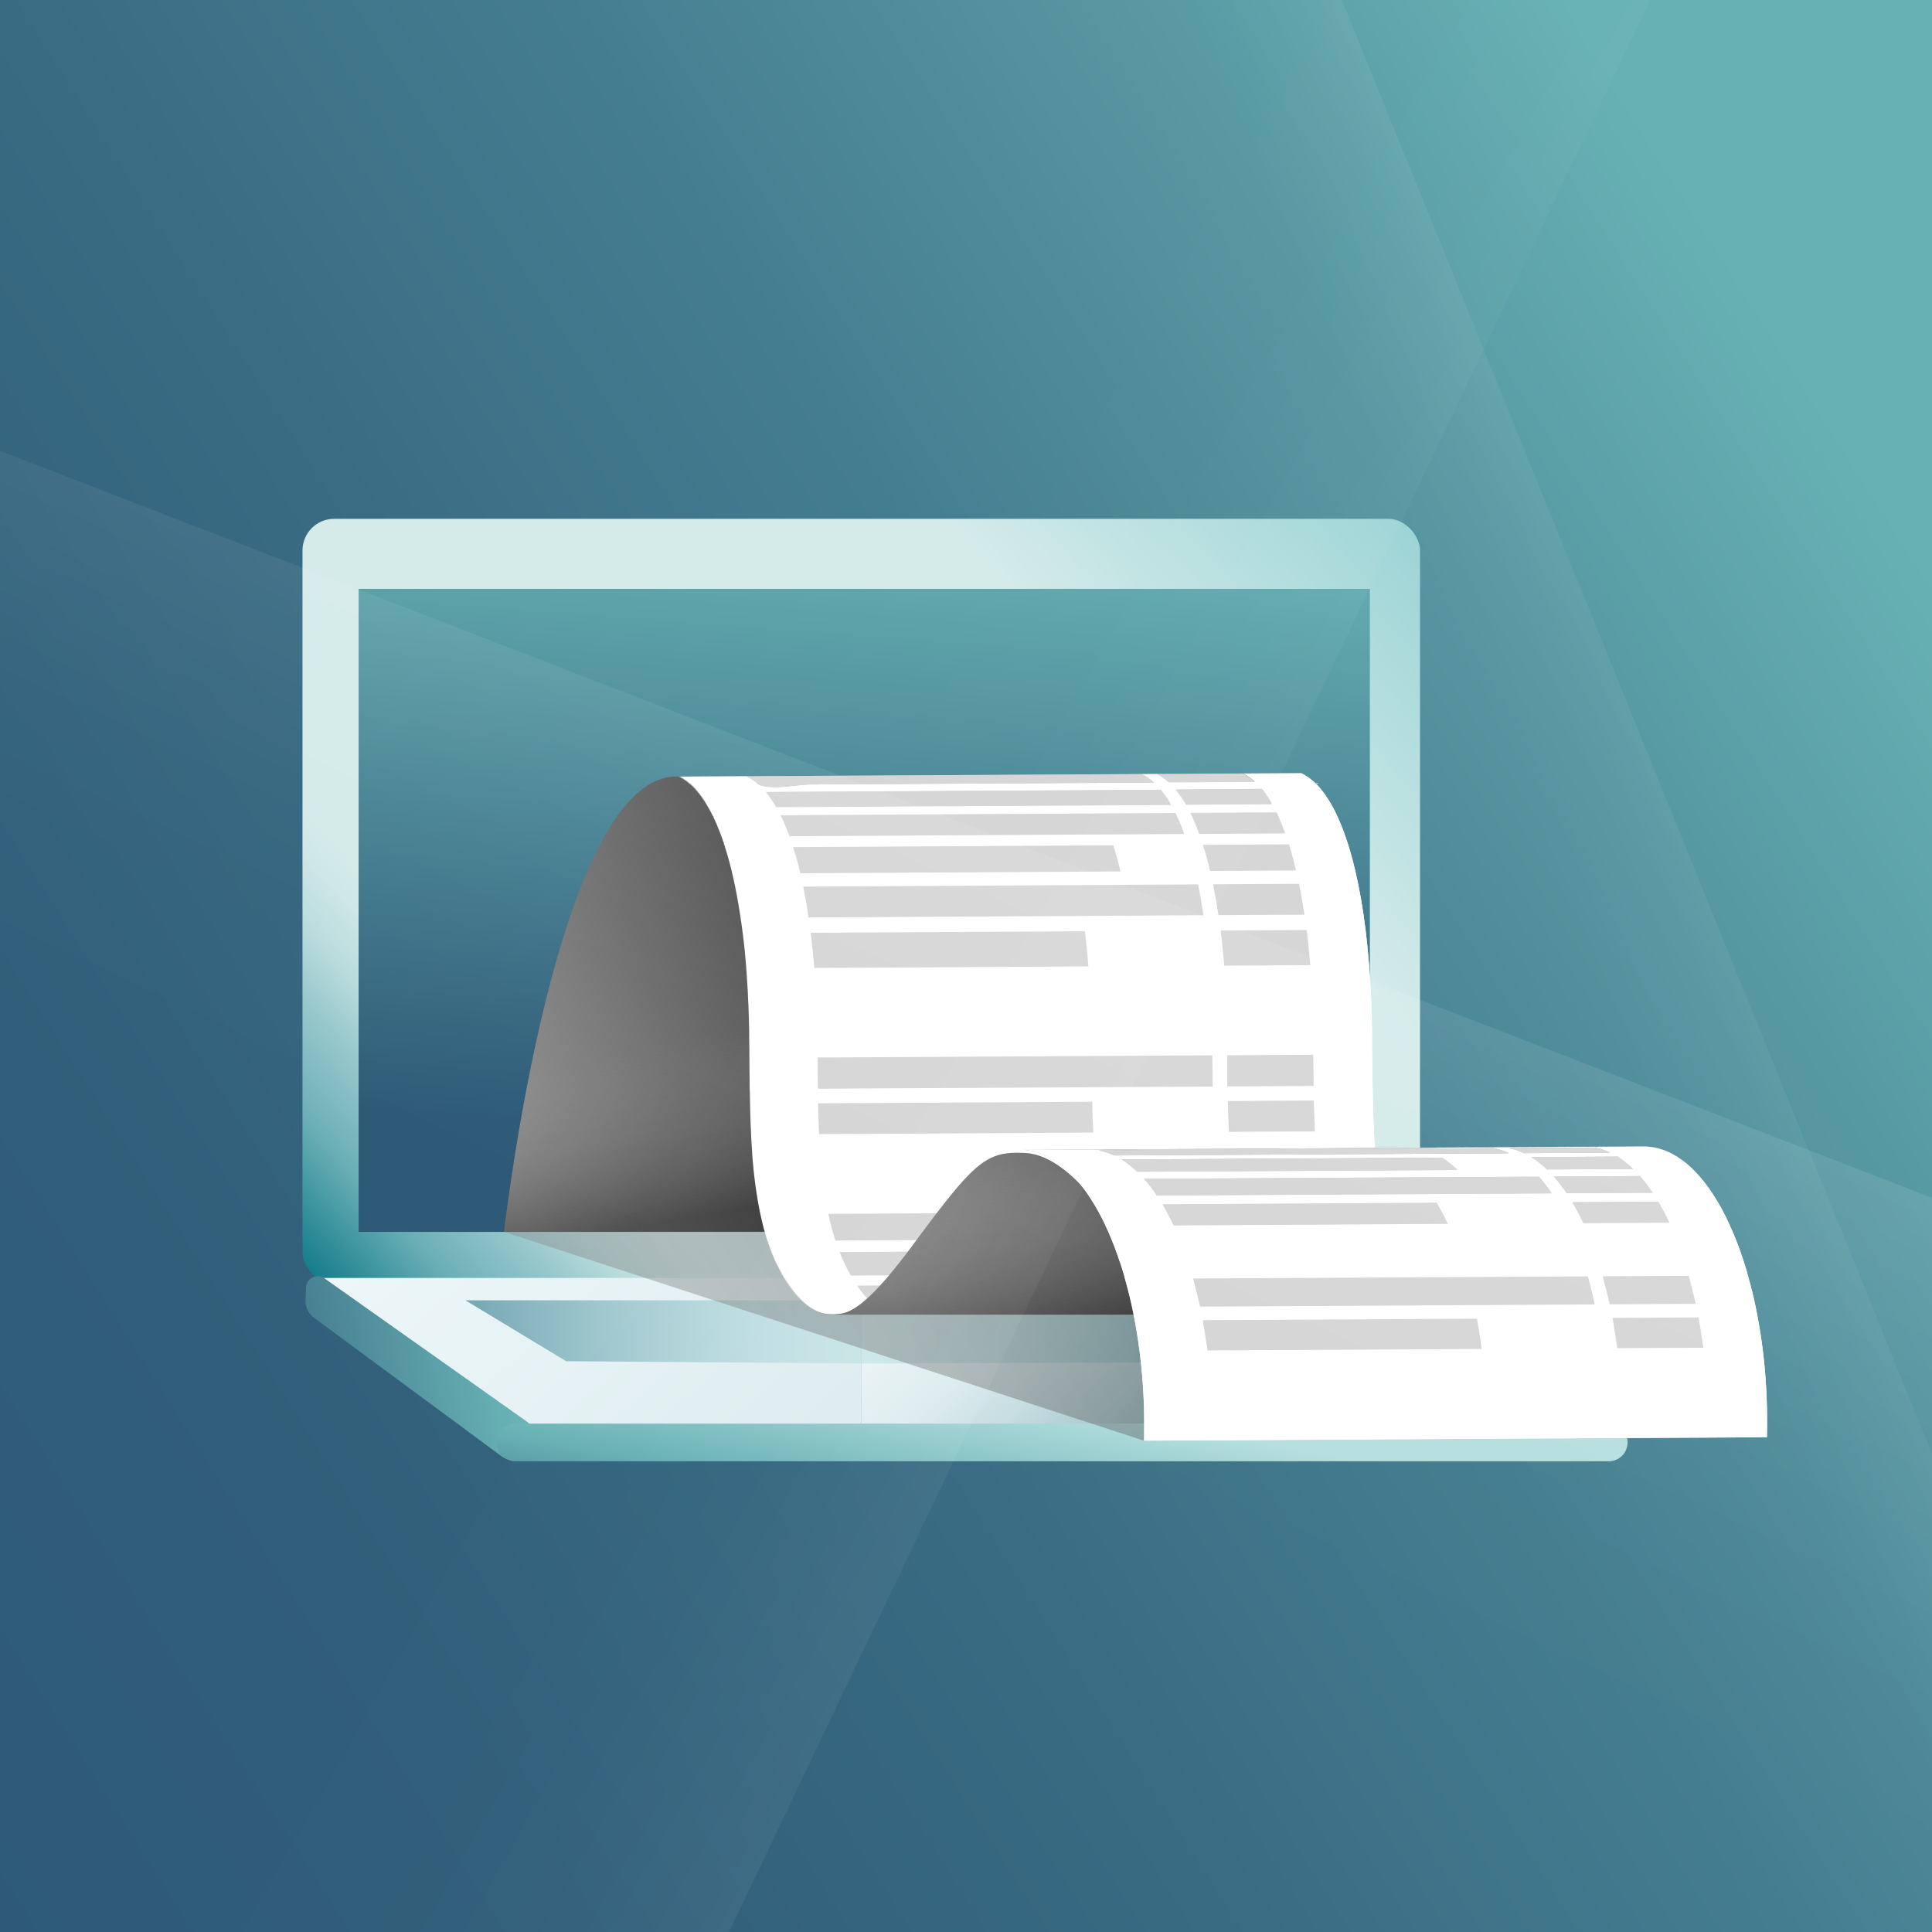 <svg xmlns="http://www.w3.org/2000/svg" xmlns:xlink="http://www.w3.org/1999/xlink" viewBox="0 0 376 376"><rect x="0" y="0" width="376" height="376" fill="#333333" stroke="none"/><defs><style>.cls-1{fill:none;}.cls-18,.cls-2,.cls-20,.cls-4{isolation:isolate;}.cls-3{clip-path:url(#clip-path);}.cls-4{fill-rule:evenodd;opacity:0.68;fill:url(#linear-gradient);}.cls-5{fill:url(#linear-gradient-2);}.cls-10,.cls-18,.cls-20,.cls-6{opacity:0.5;}.cls-6{fill:url(#linear-gradient-3);}.cls-23,.cls-54,.cls-55,.cls-7{opacity:0.4;}.cls-7{fill:url(#linear-gradient-4);}.cls-8{opacity:0.3;fill:url(#linear-gradient-5);}.cls-9{mix-blend-mode:darken;opacity:0.6;fill:url(#linear-gradient-6);}.cls-10{mix-blend-mode:multiply;fill:url(#linear-gradient-7);}.cls-11{clip-path:url(#clip-path-2);}.cls-12{fill:url(#linear-gradient-8);}.cls-13{clip-path:url(#clip-path-3);}.cls-14{fill:url(#linear-gradient-9);}.cls-15{fill:url(#linear-gradient-10);}.cls-16{fill:url(#linear-gradient-11);}.cls-17{fill:url(#linear-gradient-12);}.cls-18{fill:url(#linear-gradient-13);}.cls-19{fill:url(#linear-gradient-14);}.cls-20{fill:url(#linear-gradient-15);}.cls-21{fill:url(#linear-gradient-16);}.cls-22{fill:url(#linear-gradient-17);}.cls-23{fill:url(#linear-gradient-18);}.cls-24{fill:url(#linear-gradient-19);}.cls-25,.cls-51{opacity:0.39;}.cls-25{fill:url(#linear-gradient-20);}.cls-26{clip-path:url(#clip-path-4);}.cls-27{fill:#a8a8a8;}.cls-28{fill:#adadad;}.cls-29{fill:#b3b3b3;}.cls-30{fill:#b8b8b8;}.cls-31{fill:#bdbdbd;}.cls-32{fill:#c2c2c2;}.cls-33{fill:#c7c7c7;}.cls-34{fill:#ccc;}.cls-35{fill:#d1d1d1;}.cls-36{fill:#d6d6d6;}.cls-37{fill:#dbdbdb;}.cls-38{fill:#e0e0e0;}.cls-39{fill:#e6e6e6;}.cls-40{fill:#ebebeb;}.cls-41{fill:#f0f0f0;}.cls-42{fill:#f5f5f5;}.cls-43{fill:#fafafa;}.cls-44{fill:#fff;}.cls-45{fill:#a3a3a3;}.cls-46{fill:#9e9e9e;}.cls-47{fill:#999;}.cls-48{fill:#949494;}.cls-49{fill:#8f8f8f;}.cls-50{fill:url(#linear-gradient-21);}.cls-51{fill:url(#linear-gradient-22);}.cls-52{clip-path:url(#clip-path-5);}.cls-53{opacity:0.64;fill:url(#linear-gradient-23);}.cls-54{fill:url(#linear-gradient-24);}.cls-55{fill:url(#linear-gradient-25);}</style><clipPath id="clip-path"><rect class="cls-1" y="-500" width="376" height="376"/></clipPath><linearGradient id="linear-gradient" x1="-410.63" y1="4.13" x2="-410.47" y2="3.56" gradientTransform="matrix(1384.59, -422.11, -166.13, -544.94, 569238.45, -171308.73)" gradientUnits="userSpaceOnUse"><stop offset="0" stop-color="#4489b6"/><stop offset="0.42" stop-color="#959ba5"/><stop offset="0.82" stop-color="#dcab96"/><stop offset="1" stop-color="#f7b190"/></linearGradient><linearGradient id="linear-gradient-2" x1="143.13" y1="89.41" x2="492.72" y2="-167.87" gradientTransform="matrix(0.88, 0.47, -0.93, 0.64, 255.43, -399.19)" gradientUnits="userSpaceOnUse"><stop offset="0" stop-color="#8aabd7" stop-opacity="0"/><stop offset="0.15" stop-color="#adabbd" stop-opacity="0.12"/><stop offset="0.34" stop-color="#d1aca4" stop-opacity="0.24"/><stop offset="0.52" stop-color="#eaac91" stop-opacity="0.33"/><stop offset="0.7" stop-color="#faac86" stop-opacity="0.38"/><stop offset="0.85" stop-color="#ffac82" stop-opacity="0.4"/></linearGradient><linearGradient id="linear-gradient-3" x1="427.87" y1="-309.47" x2="293.82" y2="-265.28" gradientTransform="translate(104.6 19.7) rotate(-9.07)" gradientUnits="userSpaceOnUse"><stop offset="0" stop-color="#ff5146" stop-opacity="0.9"/><stop offset="1" stop-color="#ffecd2" stop-opacity="0"/></linearGradient><linearGradient id="linear-gradient-4" x1="-2158.93" y1="-240.37" x2="-2004.59" y2="-406.09" gradientTransform="matrix(0.98, -0.2, -0.72, -0.87, 1633.41, -883.73)" gradientUnits="userSpaceOnUse"><stop offset="0" stop-color="#ff5146" stop-opacity="0"/><stop offset="0.21" stop-color="#ff5348" stop-opacity="0.01"/><stop offset="0.33" stop-color="#ff594d" stop-opacity="0.04"/><stop offset="0.43" stop-color="#ff6457" stop-opacity="0.1"/><stop offset="0.52" stop-color="#ff7365" stop-opacity="0.17"/><stop offset="0.6" stop-color="#ff8676" stop-opacity="0.28"/><stop offset="0.67" stop-color="#ff9e8c" stop-opacity="0.4"/><stop offset="0.74" stop-color="#ffbba6" stop-opacity="0.55"/><stop offset="0.8" stop-color="#ffdbc3" stop-opacity="0.71"/><stop offset="0.83" stop-color="#ffecd2" stop-opacity="0.8"/></linearGradient><linearGradient id="linear-gradient-5" x1="-1440.84" y1="-292.16" x2="-1179.37" y2="-564.66" gradientTransform="matrix(0.71, -0.71, -1.08, -0.34, 998.53, -1322.09)" gradientUnits="userSpaceOnUse"><stop offset="0" stop-color="#ff5146" stop-opacity="0"/><stop offset="0.21" stop-color="#ff5348" stop-opacity="0.01"/><stop offset="0.33" stop-color="#ff594d" stop-opacity="0.04"/><stop offset="0.42" stop-color="#ff6457" stop-opacity="0.1"/><stop offset="0.51" stop-color="#ff7365" stop-opacity="0.17"/><stop offset="0.58" stop-color="#ff8676" stop-opacity="0.28"/><stop offset="0.66" stop-color="#ff9e8c" stop-opacity="0.4"/><stop offset="0.72" stop-color="#ffbba6" stop-opacity="0.55"/><stop offset="0.78" stop-color="#ffdbc3" stop-opacity="0.71"/><stop offset="0.81" stop-color="#ffecd2" stop-opacity="0.8"/></linearGradient><linearGradient id="linear-gradient-6" x1="992.49" y1="-622.14" x2="852.6" y2="-603.46" gradientTransform="matrix(-0.97, -0.23, -0.23, 0.97, 1040.1, 502.65)" gradientUnits="userSpaceOnUse"><stop offset="0" stop-color="#8aabd7"/><stop offset="0.1" stop-color="#8aabd7" stop-opacity="0.84"/><stop offset="0.27" stop-color="#8aabd7" stop-opacity="0.59"/><stop offset="0.44" stop-color="#8aabd7" stop-opacity="0.38"/><stop offset="0.6" stop-color="#8aabd7" stop-opacity="0.21"/><stop offset="0.75" stop-color="#8aabd7" stop-opacity="0.1"/><stop offset="0.89" stop-color="#8aabd7" stop-opacity="0.02"/><stop offset="1" stop-color="#8aabd7" stop-opacity="0"/></linearGradient><linearGradient id="linear-gradient-7" x1="-115.38" y1="-161.54" x2="121.59" y2="-127.86" gradientTransform="translate(65.13 -148.34) rotate(-23.68)" gradientUnits="userSpaceOnUse"><stop offset="0" stop-color="#ff5146" stop-opacity="0"/><stop offset="0.25" stop-color="#ff5347" stop-opacity="0.01"/><stop offset="0.39" stop-color="#ff584c" stop-opacity="0.04"/><stop offset="0.51" stop-color="#ff6255" stop-opacity="0.1"/><stop offset="0.6" stop-color="#ff6f61" stop-opacity="0.17"/><stop offset="0.7" stop-color="#ff8071" stop-opacity="0.27"/><stop offset="0.78" stop-color="#ff9584" stop-opacity="0.4"/><stop offset="0.86" stop-color="#ffaf9b" stop-opacity="0.54"/><stop offset="0.93" stop-color="#ffcbb4" stop-opacity="0.71"/><stop offset="1" stop-color="#ffebd1" stop-opacity="0.9"/><stop offset="1" stop-color="#ffecd2" stop-opacity="0.9"/></linearGradient><clipPath id="clip-path-2"><rect class="cls-1" x="556.33" y="-499.52" width="376" height="376"/></clipPath><linearGradient id="linear-gradient-8" x1="735.03" y1="-161.73" x2="393.09" y2="467.79" gradientTransform="matrix(0.94, -0.34, 0.34, 0.94, 64.38, 24.76)" gradientUnits="userSpaceOnUse"><stop offset="0.04" stop-color="#e3fff0" stop-opacity="0"/><stop offset="0.14" stop-color="#8dabac" stop-opacity="0.5"/><stop offset="0.25" stop-color="#5d7c85" stop-opacity="0.92"/><stop offset="0.34" stop-color="#375767" stop-opacity="0.96"/><stop offset="0.42" stop-color="#1c3c51" stop-opacity="0.98"/><stop offset="0.5" stop-color="#0b2c44"/><stop offset="0.58" stop-color="#062740"/></linearGradient><clipPath id="clip-path-3"><rect class="cls-1" width="376" height="376"/></clipPath><linearGradient id="linear-gradient-9" x1="356.72" y1="80.81" x2="-122.78" y2="385.44" gradientUnits="userSpaceOnUse"><stop offset="0" stop-color="#67b1b4"/><stop offset="0.12" stop-color="#5799a3"/><stop offset="0.29" stop-color="#457d90"/><stop offset="0.47" stop-color="#386a82"/><stop offset="0.64" stop-color="#315e7a"/><stop offset="0.82" stop-color="#2e5a77"/></linearGradient><linearGradient id="linear-gradient-10" x1="69.14" y1="-886.64" x2="298.69" y2="-678.63" gradientTransform="matrix(1, 0, 0, -1, 0, -622)" gradientUnits="userSpaceOnUse"><stop offset="0" stop-color="#007180"/><stop offset="0.04" stop-color="#35909b"/><stop offset="0.08" stop-color="#6db0b7"/><stop offset="0.13" stop-color="#9ac9cd"/><stop offset="0.16" stop-color="#badcdd"/><stop offset="0.19" stop-color="#cde7e7"/><stop offset="0.21" stop-color="#d4ebea"/><stop offset="0.57" stop-color="#d4ebea"/><stop offset="0.63" stop-color="#d4ebea"/><stop offset="0.87" stop-color="#96d1d3"/></linearGradient><linearGradient id="linear-gradient-11" x1="174.07" y1="99.18" x2="163.13" y2="244.58" gradientUnits="userSpaceOnUse"><stop offset="0" stop-color="#67b1b4"/><stop offset="0.85" stop-color="#2e5a77"/></linearGradient><linearGradient id="linear-gradient-12" x1="89.16" y1="220.01" x2="204.74" y2="351.47" gradientUnits="userSpaceOnUse"><stop offset="0" stop-color="#eef7f9"/><stop offset="0.57" stop-color="#ddecef"/><stop offset="0.64" stop-color="#c8dee2"/><stop offset="0.72" stop-color="#aacad0"/><stop offset="0.8" stop-color="#84b1b8"/><stop offset="0.88" stop-color="#55939c"/><stop offset="0.96" stop-color="#1f6f7b"/><stop offset="1" stop-color="#005b68"/></linearGradient><linearGradient id="linear-gradient-13" x1="90.57" y1="259.21" x2="167.57" y2="259.21" gradientUnits="userSpaceOnUse"><stop offset="0" stop-color="#005b71"/><stop offset="0.18" stop-color="#317f8f"/><stop offset="0.37" stop-color="#5fa0ab"/><stop offset="0.55" stop-color="#82bac1"/><stop offset="0.72" stop-color="#9ccdd1"/><stop offset="0.88" stop-color="#acd8db"/><stop offset="1" stop-color="#b1dcde"/></linearGradient><linearGradient id="linear-gradient-14" x1="146.34" y1="169.72" x2="261.93" y2="301.18" gradientUnits="userSpaceOnUse"><stop offset="0.49" stop-color="#eaf4f6"/><stop offset="0.57" stop-color="#ddecef"/><stop offset="0.64" stop-color="#c8dee2"/><stop offset="0.72" stop-color="#aacad0"/><stop offset="0.8" stop-color="#84b1b8"/><stop offset="0.88" stop-color="#55939c"/><stop offset="0.96" stop-color="#1f6f7b"/><stop offset="1" stop-color="#005b68"/></linearGradient><linearGradient id="linear-gradient-15" x1="-842.93" y1="259.21" x2="-735.42" y2="259.21" gradientTransform="matrix(-1, 0, 0, 1, -567.85, 0)" xlink:href="#linear-gradient-13"/><linearGradient id="linear-gradient-16" x1="155.99" y1="250.38" x2="36.77" y2="275.69" gradientUnits="userSpaceOnUse"><stop offset="0" stop-color="#b7dfdf"/><stop offset="0.5" stop-color="#67b1b4"/><stop offset="1" stop-color="#2e5a77"/></linearGradient><linearGradient id="linear-gradient-17" x1="208.08" y1="273.5" x2="198.35" y2="324.35" xlink:href="#linear-gradient-16"/><linearGradient id="linear-gradient-18" x1="117.25" y1="312.6" x2="332.57" y2="173.46" gradientUnits="userSpaceOnUse"><stop offset="0" stop-color="#969696"/><stop offset="1"/></linearGradient><linearGradient id="linear-gradient-19" x1="92.9" y1="213.77" x2="230.3" y2="160.45" xlink:href="#linear-gradient-18"/><linearGradient id="linear-gradient-20" x1="122.89" y1="204.13" x2="128.54" y2="238.01" gradientUnits="userSpaceOnUse"><stop offset="0" stop-color="#969696" stop-opacity="0"/><stop offset="1"/></linearGradient><clipPath id="clip-path-4"><path class="cls-1" d="M282.87,255.18l-121.23.67a6.53,6.53,0,0,1-3-.7c-1.87-.91-3.78-2.77-5.71-5.82-6.78-10.76-6.94-26.78-7.08-42.28,0-3.91-.08-7.62-.21-11.26-.76-19.83-4.33-35-9.81-41.55a11.68,11.68,0,0,0-3.79-3.1l121.24-.67a11.53,11.53,0,0,1,3.78,3.1c5.48,6.58,9.06,21.72,9.81,41.54.14,3.65.18,7.35.21,11.27.15,15.5.31,31.52,7.09,42.27,1.93,3.06,3.83,4.92,5.71,5.83A6.52,6.52,0,0,0,282.87,255.18Z"/></clipPath><linearGradient id="linear-gradient-21" x1="177.65" y1="258.68" x2="299.16" y2="187" xlink:href="#linear-gradient-18"/><linearGradient id="linear-gradient-22" x1="188.89" y1="227.64" x2="192.69" y2="258.86" xlink:href="#linear-gradient-20"/><clipPath id="clip-path-5"><path class="cls-1" d="M198.51,223.77l121.24-.68a11.87,11.87,0,0,1,5.27,1.24,18,18,0,0,1,5.29,4.1c8.71,9.46,14.15,30.06,13.56,51.28l-121.24.67c.59-21.22-4.85-41.82-13.56-51.28a18,18,0,0,0-5.29-4.1A11.86,11.86,0,0,0,198.51,223.77Z"/></clipPath><linearGradient id="linear-gradient-23" x1="2375.57" y1="-2996.38" x2="2283.1" y2="-2998.19" gradientTransform="matrix(0.93, -0.37, -0.37, -0.93, -3005.29, -1907.37)" gradientUnits="userSpaceOnUse"><stop offset="0" stop-color="#fff" stop-opacity="0.5"/><stop offset="0.02" stop-color="#fff" stop-opacity="0.47"/><stop offset="0.16" stop-color="#fff" stop-opacity="0.33"/><stop offset="0.3" stop-color="#fff" stop-opacity="0.21"/><stop offset="0.45" stop-color="#fff" stop-opacity="0.12"/><stop offset="0.61" stop-color="#fff" stop-opacity="0.05"/><stop offset="0.78" stop-color="#fff" stop-opacity="0.01"/><stop offset="1" stop-color="#fff" stop-opacity="0"/></linearGradient><linearGradient id="linear-gradient-24" x1="-3240.17" y1="5918.33" x2="-3411.86" y2="5950.04" gradientTransform="matrix(0.9, 0.39, 0.68, -1.57, -881.78, 10928.34)" xlink:href="#linear-gradient-23"/><linearGradient id="linear-gradient-25" x1="-4336.96" y1="6054.71" x2="-4508.65" y2="6086.41" gradientTransform="matrix(0.32, -0.93, -1.62, -0.56, 11260.92, -604.47)" xlink:href="#linear-gradient-23"/></defs><g class="cls-2"><g id="Layer_1" data-name="Layer 1"><g class="cls-3"><path class="cls-4" d="M-75.95,4l-46.46-152.38q22.17,17,47.4-.07c25.23-17.11.54-44.79,28.78-51.57S-95.79-55.71-59-65.49-2-79.94,33.48-91.07c29.54-9.26,23.44-40.6,86.37-44.35,38.43-2.28,72.38-50.65,100.14-50.46,18.38.13,32.85,24,55.3,17.21,25.3-7.71,31.85-53.3,58.41-61.91,24.87-8.06,49.59,25.64,68.86,32.69l9.88,156.47Z"/><polygon class="cls-5" points="618.69 113.3 255.24 35.73 267.74 -664.27 619.07 -604.8 618.69 113.3"/><polygon class="cls-6" points="514.23 -8.48 400 34.29 149.29 -546.79 319.29 -556.64 514.23 -8.48"/><polygon class="cls-7" points="41.54 -544.84 -181.42 -571.36 -523.66 121.16 -294.73 74.27 41.54 -544.84"/><polygon class="cls-8" points="585.23 -694.8 309.23 -570.46 242.92 233.79 408.49 68.88 585.23 -694.8"/><polygon class="cls-9" points="150.76 -27.73 261.58 23.24 553.89 -538.06 385.06 -560.25 150.76 -27.73"/><polygon class="cls-10" points="82.65 49.54 -131.35 143.4 -277.95 -587.87 -37.34 -611.54 82.65 49.54"/></g><g class="cls-11"><polygon class="cls-12" points="133.83 -402.01 1385.46 -36.73 458.47 296.9 195.65 393.48 -53.04 -283.27 133.83 -402.01"/></g><g class="cls-13"><rect class="cls-14" x="-4.59" y="-4.59" width="385.18" height="385.18"/><rect class="cls-15" x="58.87" y="100.97" width="217.49" height="148.87" rx="6.17"/><rect class="cls-16" x="69.79" y="114.6" width="196.81" height="125.15"/><polygon class="cls-17" points="167.57 248.71 167.57 278.16 102.14 278 102.25 278 61.22 248.71 167.57 248.71"/><polygon class="cls-18" points="167.57 253.06 167.57 265.36 110.17 264.91 90.57 253.06 167.57 253.06"/><polygon class="cls-19" points="167.57 248.71 167.57 278.16 315.53 278 315.65 278 274.62 248.71 167.57 248.71"/><polygon class="cls-20" points="167.57 253.06 167.57 265.36 275.08 264.91 262.92 253.06 167.57 253.06"/><path class="cls-21" d="M103.6,282.09a4.18,4.18,0,0,1-6,1.31L61,256.38a4.12,4.12,0,0,1-1.54-3l.1-2.95A2.3,2.3,0,0,1,63,248.68l39.29,27.81A4.3,4.3,0,0,1,103.6,282.09Z"/><path class="cls-22" d="M316.75,280.69v.07a3.66,3.66,0,0,1-3.69,3.63H100.34a3.66,3.66,0,0,1-3.69-3.63v-.07A3.57,3.57,0,0,1,97.87,278a3.66,3.66,0,0,1,2.47-.94H313.06a3.64,3.64,0,0,1,2.47.94A3.57,3.57,0,0,1,316.75,280.69Z"/><polygon class="cls-23" points="98.11 239.75 222.63 280.38 306.27 275.67 198.51 237.75 158.23 241.61 148.8 239.65 98.11 239.75"/><path class="cls-24" d="M98.11,239.75s10.12-89.88,34-88.61,16.47,52.79,18.54,88.53Z"/><path class="cls-25" d="M98.11,239.75s10.12-89.88,34-88.61,16.47,52.79,18.54,88.53Z"/><g class="cls-2"><g class="cls-26"><g class="cls-2"><path class="cls-27" d="M132.06,151.14l121.24-.67.24.11-121.24.68-.24-.12"/><path class="cls-28" d="M132.3,151.26l121.24-.68.51.3-121.24.67-.51-.29"/><path class="cls-29" d="M132.81,151.55l121.24-.67c.17.1.33.2.5.32l-121.24.67-.5-.32"/><path class="cls-30" d="M133.31,151.87l121.24-.67.48.35-121.24.67-.48-.35"/><path class="cls-31" d="M133.79,152.22,255,151.55l.47.39-121.24.67-.47-.39"/><path class="cls-32" d="M134.26,152.61l121.24-.67c.15.13.31.27.46.42L134.72,153c-.15-.15-.31-.29-.46-.42"/><path class="cls-33" d="M134.72,153,256,152.36c.16.15.31.3.46.46l-121.23.68-.47-.47"/><path class="cls-34" d="M135.19,153.5l121.23-.68.47.52L135.65,154c-.15-.18-.31-.35-.46-.51"/><path class="cls-35" d="M135.65,154l121.24-.67.19.23c.09.1.18.22.27.33l-121.23.67-.27-.33-.2-.23"/><path class="cls-36" d="M136.12,154.57l121.23-.67.47.61-121.24.68c-.15-.22-.31-.42-.46-.62"/><path class="cls-37" d="M136.58,155.19l121.24-.68c.16.24.33.48.49.73l-121.23.67c-.17-.25-.33-.49-.5-.72"/><path class="cls-38" d="M137.08,155.91l121.23-.67c.18.26.35.54.52.82l-121.24.67c-.17-.28-.34-.56-.51-.82"/><path class="cls-39" d="M137.59,156.73l121.24-.67c.19.31.37.63.55,1l-121.24.68c-.18-.34-.36-.66-.55-1"/><path class="cls-40" d="M138.14,157.7,259.38,157c.21.38.41.78.61,1.19l-121.24.67c-.2-.41-.4-.8-.61-1.18"/><path class="cls-41" d="M138.75,158.88,260,158.21c.22.46.44.93.65,1.42l-121.23.68c-.22-.5-.43-1-.66-1.43"/><path class="cls-42" d="M139.41,160.31l121.23-.68c.24.55.48,1.13.7,1.72L140.11,162c-.23-.59-.46-1.16-.7-1.71"/><path class="cls-43" d="M140.11,162l121.23-.67c.25.65.5,1.33.73,2l-121.24.67c-.23-.7-.47-1.38-.72-2"/><path class="cls-44" d="M140.83,164.05l121.24-.67c.26.76.5,1.55.74,2.37l-121.24.67c-.23-.81-.48-1.61-.74-2.37"/><path class="cls-44" d="M141.57,166.42l121.24-.67c.26.9.51,1.84.75,2.81l-121.23.67c-.24-1-.49-1.9-.76-2.81"/><path class="cls-44" d="M142.33,169.23l121.23-.67c.3,1.19.57,2.42.83,3.7l-121.24.68c-.26-1.29-.53-2.52-.82-3.71"/><path class="cls-44" d="M143.15,172.94l121.24-.68a134.54,134.54,0,0,1,2.2,17.15l-121.24.67a132.6,132.6,0,0,0-2.2-17.14"/><path class="cls-44" d="M145.35,190.08l121.24-.67c.12,1.8.22,3.64.3,5.53l-121.24.68c-.07-1.89-.17-3.74-.3-5.54"/><path class="cls-44" d="M145.65,195.62l121.24-.68v.17c.08,2,.12,3.93.15,5.94l-121.23.67c0-2-.08-4-.15-5.93v-.17"/><path class="cls-44" d="M145.81,201.72,267,201.05c0,1.74,0,3.51.06,5.33s0,3.57.07,5.36l-121.24.67c0-1.78-.05-3.58-.06-5.36s0-3.59-.06-5.33"/><path class="cls-44" d="M145.93,212.41l121.24-.67c0,2.26.08,4.51.17,6.74l-121.24.67c-.09-2.23-.14-4.48-.17-6.74"/><path class="cls-44" d="M146.1,219.15l121.24-.67c.06,1.64.15,3.27.26,4.88L146.36,224c-.11-1.62-.2-3.25-.26-4.89"/><path class="cls-44" d="M146.36,224l121.24-.68a87.77,87.77,0,0,0,1.45,11.48l-121.24.68A90,90,0,0,1,146.36,224"/><path class="cls-44" d="M147.81,235.52l121.24-.68c.17.85.35,1.69.56,2.52L148.37,238c-.2-.83-.39-1.66-.56-2.51"/><path class="cls-44" d="M148.37,238l121.24-.67c.16.67.34,1.33.53,2L148.9,240c-.19-.65-.36-1.31-.53-2"/><path class="cls-44" d="M148.9,240l121.24-.67c.17.61.36,1.2.56,1.79l-121.24.68c-.2-.59-.38-1.19-.56-1.8"/><path class="cls-43" d="M149.46,241.81l121.24-.68c.19.57.39,1.12.6,1.67l-121.24.67c-.21-.54-.41-1.1-.6-1.66"/><path class="cls-42" d="M150.06,243.47l121.24-.67c.19.52.4,1,.62,1.52L150.68,245c-.22-.5-.42-1-.62-1.53"/><path class="cls-41" d="M150.68,245l121.24-.68c.2.47.41.94.64,1.39l-121.24.67c-.22-.45-.44-.91-.64-1.38"/><path class="cls-40" d="M151.32,246.38l121.24-.67c.2.43.42.85.64,1.26L152,247.64c-.23-.41-.44-.83-.65-1.26"/><path class="cls-39" d="M152,247.64,273.2,247c.21.38.42.75.64,1.11l-121.24.67q-.33-.54-.63-1.11"/><path class="cls-38" d="M152.6,248.75l121.24-.67c.11.19.23.38.35.57l.33.51-121.24.67-.33-.5-.35-.58"/><path class="cls-37" d="M153.28,249.83l121.24-.67c.21.33.43.64.65.94l-121.24.68c-.22-.3-.43-.62-.65-.95"/><path class="cls-36" d="M153.93,250.78l121.24-.68c.19.28.39.54.59.79l-121.24.67-.59-.78"/><path class="cls-35" d="M154.52,251.56l121.24-.67.55.67-121.23.67c-.19-.21-.37-.43-.56-.67"/><path class="cls-34" d="M155.08,252.23l121.23-.67.53.58-121.24.67c-.17-.18-.35-.38-.52-.58"/><path class="cls-33" d="M155.6,252.81l121.24-.67.5.5-121.24.67-.5-.5"/><path class="cls-32" d="M156.1,253.31l121.24-.67.48.44-121.24.67-.48-.44"/><path class="cls-31" d="M156.58,253.75l121.24-.67.47.39-121.24.67-.47-.39"/><path class="cls-30" d="M157.05,254.14l121.24-.67.47.34-121.24.67-.47-.34"/><path class="cls-29" d="M157.52,254.48l121.24-.67c.15.11.31.21.46.3L158,254.78c-.15-.09-.31-.19-.46-.3"/><path class="cls-28" d="M158,254.78l121.24-.67.47.27-121.23.67-.48-.27"/><path class="cls-27" d="M158.46,255.05l121.23-.67.21.1.28.13L159,255.29l-.29-.14-.2-.1"/><path class="cls-45" d="M159,255.29l121.23-.68a5.38,5.38,0,0,0,.51.2l-121.24.67-.5-.19"/><path class="cls-46" d="M159.45,255.48l121.24-.67.54.17L160,255.65a5.6,5.6,0,0,1-.54-.17"/><path class="cls-47" d="M160,255.65,281.23,255a5.78,5.78,0,0,0,.57.12l-121.24.67-.57-.12"/><path class="cls-48" d="M160.56,255.77l121.24-.67c.23,0,.45.06.67.07l-121.23.67a5.23,5.23,0,0,1-.68-.07"/><path class="cls-49" d="M161.24,255.84l121.23-.67h.4l-121.23.67a2.64,2.64,0,0,1-.4,0"/></g><path class="cls-44" d="M157.78,181.53l53.36-.29c.37,3.19.43,3.77.69,6.84l-53.36.3q-.27-3.56-.69-6.85m1.43,33.17,53.36-.3c0,2,.1,4,.2,6l-53.36.3c-.12-2.92-.13-3.22-.2-6m-4.85-49.84,62.31-.35c.5,1.59,1,3.28,1.39,5.09l-62.3.35c-.64-2.53-.75-3-1.4-5.09M171,254.59l62.3-.34a9.54,9.54,0,0,0,.87.49,6.81,6.81,0,0,0,2.11.64l-62.31.35a8.3,8.3,0,0,1-3-1.14M147.72,152.73a10.51,10.51,0,0,0-2.41-1.66l76.83-.43a10.36,10.36,0,0,1,2.41,1.66l-36.38.2-18.18.1-12.12.07c-3.05,0-7.31,1.13-10.15.06m1.34,1.4,76.83-.43,0,0a20.25,20.25,0,0,1,2,2.89l-76.83.43a21.14,21.14,0,0,0-2-2.93m2.87,4.55,76.83-.43a38.76,38.76,0,0,1,1.71,4.06l-76.83.43a43,43,0,0,0-1.71-4.06m4.4,13.85,76.83-.43c.53,2.79.63,3.29,1.05,6l-76.83.43c-.48-3-.55-3.49-1-6m2.77,33.28,76.83-.43c0,.39,0,.78,0,1.17,0,1.63,0,3.27.05,4.91l-76.83.42-.06-6.07m2.11,30.4,76.83-.42a51,51,0,0,0,1.38,5.18l-76.83.43a51.15,51.15,0,0,1-1.38-5.19m2.2,7.47,76.83-.43a32,32,0,0,0,2.18,4.57l-76.83.42a35.05,35.05,0,0,1-2.18-4.56m3.44,6.57,76.83-.43a19.13,19.13,0,0,0,2.87,3.34l-76.83.43a17.91,17.91,0,0,1-2.87-3.34m60.61-98a10.29,10.29,0,0,0-2.41-1.66l16.74-.09a10.23,10.23,0,0,1,2.41,1.66l-16.74.09m1.34,1.41,16.74-.1,0,0a20.83,20.83,0,0,1,2,2.89l-16.74.09a20,20,0,0,0-2-2.89l0,0m2.88,4.55,16.74-.1c.84,1.83,1,2.16,1.71,4.06l-16.74.1a41.39,41.39,0,0,0-1.71-4.06m2.43,6.18,16.74-.1c.5,1.59,1,3.28,1.39,5.09l-16.74.09c-.42-1.8-.89-3.5-1.39-5.08m2,7.67,16.74-.1q.58,2.87,1.06,6l-16.74.09c-.48-3-.55-3.49-1.06-6m1.46,9,16.74-.09q.4,3.28.69,6.84l-16.74.09c-.19-2.36-.42-4.65-.69-6.84m1.31,24.28,16.74-.1c0,.39,0,.78,0,1.17,0,1.63,0,3.27.06,4.91l-16.74.09c0-1.64,0-3.27,0-4.91,0-.39,0-.78,0-1.16m.12,8.89,16.74-.1c0,2,.1,4,.2,6l-12.13.07-4.61,0c-.12-2.92-.13-3.23-.2-6m2,21.51,16.74-.09a49.3,49.3,0,0,0,1.38,5.19l-12.13.06-4.61,0a51.86,51.86,0,0,1-1.38-5.19m2.19,7.46,16.74-.09a34.31,34.31,0,0,0,2.18,4.57l-16.74.09a34.31,34.31,0,0,1-2.18-4.57m3.45,6.58,12.12-.07,4.62,0a18.06,18.06,0,0,0,2.87,3.34l-16.74.1a18.22,18.22,0,0,1-2.87-3.34m4.19,4.34,12.12-.07,4.61,0a7.79,7.79,0,0,0,3,1.13l-16.74.09a7.94,7.94,0,0,1-3-1.13m-89.15,1.7,121.23-.67a6.52,6.52,0,0,1-3-.7c-1.88-.91-3.78-2.77-5.71-5.83-6.78-10.75-6.94-26.77-7.09-42.27,0-3.92-.07-7.62-.21-11.27-.75-19.82-4.33-35-9.81-41.54a11.53,11.53,0,0,0-3.78-3.1l-121.24.67a11.68,11.68,0,0,1,3.79,3.1c5.48,6.58,9.05,21.72,9.81,41.55.13,3.64.17,7.35.21,11.26.14,15.5.3,31.52,7.08,42.28,1.93,3,3.84,4.91,5.71,5.82a6.53,6.53,0,0,0,3,.7"/><path class="cls-36" d="M147.72,152.73a10.51,10.51,0,0,0-2.41-1.66l76.83-.43a10.36,10.36,0,0,1,2.41,1.66l-36.38.2-18.18.1-12.12.07c-3.05,0-7.31,1.13-10.15.06"/><path class="cls-36" d="M227.46,152.28a10.29,10.29,0,0,0-2.41-1.66l16.74-.09a10.23,10.23,0,0,1,2.41,1.66l-16.74.09"/><path class="cls-36" d="M227.9,156.63a20.25,20.25,0,0,0-2-2.89l0,0-76.83.43a23.53,23.53,0,0,1,2,2.93l76.83-.43"/><path class="cls-36" d="M247.55,156.52a20.83,20.83,0,0,0-2-2.89l0,0-16.74.1,0,0a20,20,0,0,1,2,2.89l16.74-.09"/><path class="cls-36" d="M230.47,162.31a38.76,38.76,0,0,0-1.71-4.06l-76.83.43a41.45,41.45,0,0,1,1.71,4.06l76.83-.43"/><path class="cls-36" d="M250.13,162.2c-.79-2-.93-2.41-1.71-4.06l-16.74.1a41.39,41.39,0,0,1,1.71,4.06l16.74-.1"/><path class="cls-36" d="M218.06,169.6c-.43-1.81-.89-3.5-1.39-5.09l-62.31.35c.7,2.33.83,2.75,1.4,5.09l62.3-.35"/><path class="cls-36" d="M252.24,169.41c-.43-1.81-.89-3.5-1.39-5.09l-16.74.1c.5,1.58,1,3.28,1.39,5.08l16.74-.09"/><path class="cls-36" d="M234.21,178.12c-.48-3-.55-3.49-1.05-6l-76.83.43c.53,2.79.63,3.29,1,6l76.83-.43"/><path class="cls-36" d="M253.87,178q-.48-3.17-1.06-6l-16.74.1c.54,2.78.64,3.29,1.06,6l16.74-.09"/><path class="cls-36" d="M211.83,188.08c-.29-3.34-.34-3.94-.69-6.84l-53.36.29q.42,3.3.69,6.85l53.36-.3"/><path class="cls-36" d="M255,187.84q-.28-3.56-.69-6.84l-16.74.09c.27,2.19.5,4.48.69,6.84l16.74-.09"/><path class="cls-36" d="M239.42,241a51,51,0,0,1-1.38-5.18l-76.83.42a51.15,51.15,0,0,0,1.38,5.19l76.83-.43"/><path class="cls-36" d="M259.08,240.87a49.3,49.3,0,0,1-1.38-5.19l-16.74.09a51.86,51.86,0,0,0,1.38,5.19l16.74-.09"/><path class="cls-36" d="M242.42,247.82a32,32,0,0,1-2.18-4.57l-76.83.43a34.43,34.43,0,0,0,2.18,4.56l76.83-.42"/><path class="cls-36" d="M262.07,247.71a34.31,34.31,0,0,1-2.18-4.57l-12.12.07-4.62,0a34.31,34.31,0,0,0,2.18,4.57l16.74-.09"/><path class="cls-36" d="M246.55,253.16a17.91,17.91,0,0,1-2.87-3.34l-76.83.43a19.13,19.13,0,0,0,2.87,3.34l76.83-.43"/><path class="cls-36" d="M266.21,253.05a18.06,18.06,0,0,1-2.87-3.34l-12.13.07-4.61,0a18.69,18.69,0,0,0,2.87,3.34l16.74-.1"/><path class="cls-36" d="M236.32,255.38a6.81,6.81,0,0,1-2.11-.64,9.54,9.54,0,0,1-.87-.49l-62.3.34a7.86,7.86,0,0,0,3,1.14l62.31-.35"/><path class="cls-36" d="M270.5,255.19a8.22,8.22,0,0,1-3-1.13l-12.12.07-4.61,0a7.65,7.65,0,0,0,3,1.13l16.74-.09"/><path class="cls-36" d="M236,211.46c0-1.64,0-3.28-.05-4.91,0-.39,0-.78,0-1.17l-76.83.43c0,2,0,4.05.06,6.07l76.83-.42"/><path class="cls-36" d="M255.65,211.35c0-1.64,0-3.28-.06-4.91,0-.39,0-.78,0-1.17l-16.74.1c0,.38,0,.77,0,1.16,0,1.64,0,3.27,0,4.91l16.74-.09"/><path class="cls-36" d="M212.77,220.42c-.1-2-.16-4-.2-6l-53.36.3c.07,2.79.09,3.46.2,6l53.36-.3"/><path class="cls-36" d="M255.9,220.18c-.1-2-.16-4-.2-6l-16.74.1c.07,2.79.09,3.46.2,6l12.12-.07,4.62,0"/></g></g><path class="cls-50" d="M160.85,255.85a11.45,11.45,0,0,0,3.57-.36c2.93-.87,7-4.77,13.13-13.05,12.25-16.57,14.3-18.43,22-18.05s16.81,11.35,20.46,23.12l3.83,8.34Z"/><path class="cls-51" d="M160.85,255.85a11.45,11.45,0,0,0,3.57-.36c2.93-.87,7-4.77,13.13-13.05,12.25-16.57,14.3-18.43,22-18.05s16.81,11.35,20.46,23.12l3.83,8.34Z"/><g class="cls-2"><g class="cls-52"><g class="cls-2"><path class="cls-49" d="M198.51,223.77l121.24-.68.76,0-121.24.67c-.25,0-.51,0-.76,0"/><path class="cls-48" d="M199.27,223.79l121.24-.67a9.3,9.3,0,0,1,1.17.13l-121.24.67a11.63,11.63,0,0,0-1.17-.13"/><path class="cls-47" d="M200.44,223.92l121.24-.67c.34.06.68.13,1,.22l-121.24.67c-.34-.09-.69-.16-1-.22"/><path class="cls-46" d="M201.47,224.14l121.24-.67c.31.08.63.18.94.29l-121.24.67c-.31-.11-.62-.2-.94-.29"/><path class="cls-45" d="M202.41,224.43l121.24-.67c.3.1.59.22.89.35l-121.24.67c-.29-.13-.59-.24-.89-.35"/><path class="cls-27" d="M203.3,224.78l121.24-.67.48.22.36.19-121.23.67-.37-.19-.48-.22"/><path class="cls-28" d="M204.15,225.19l121.23-.67q.4.21.81.45L205,225.65a9.16,9.16,0,0,0-.8-.46"/><path class="cls-29" d="M205,225.65,326.19,225c.26.16.53.33.79.51l-121.24.68c-.26-.18-.52-.35-.79-.51"/><path class="cls-30" d="M205.74,226.16,327,225.48c.26.18.51.37.77.57l-121.24.67-.77-.56"/><path class="cls-31" d="M206.51,226.72l121.24-.67c.26.2.51.41.77.63l-121.24.67c-.26-.22-.51-.43-.77-.63"/><path class="cls-32" d="M207.28,227.35l121.24-.67c.25.22.51.45.76.7L208,228.05c-.25-.24-.51-.48-.76-.7"/><path class="cls-33" d="M208,228.05l121.24-.67c.26.24.51.5.77.77l-121.24.67c-.25-.27-.51-.53-.77-.77"/><path class="cls-34" d="M208.81,228.82l121.24-.67.26.28c.18.19.35.39.53.59l-121.24.67c-.17-.2-.35-.39-.53-.59l-.26-.28"/><path class="cls-35" d="M209.6,229.69,330.84,229c.27.31.53.63.79,1l-121.24.67c-.26-.33-.52-.65-.79-1"/><path class="cls-36" d="M210.39,230.65,331.63,230c.28.35.55.71.82,1.09l-121.23.67c-.28-.37-.55-.74-.83-1.09"/><path class="cls-37" d="M211.22,231.74l121.23-.67c.29.39.57.8.85,1.22L212.06,233c-.28-.43-.56-.83-.84-1.23"/><path class="cls-38" d="M212.06,233l121.24-.68c.29.45.58.91.86,1.38l-121.23.68q-.44-.72-.87-1.38"/><path class="cls-39" d="M212.93,234.35l121.23-.68c.31.52.62,1.05.91,1.6l-121.23.67c-.3-.54-.6-1.08-.91-1.59"/><path class="cls-40" d="M213.84,235.94l121.23-.67c.34.61.66,1.24,1,1.88l-121.23.68c-.32-.65-.64-1.28-1-1.89"/><path class="cls-41" d="M214.81,237.83,336,237.15c.35.71.69,1.44,1,2.19L215.82,240c-.33-.75-.67-1.48-1-2.19"/><path class="cls-42" d="M215.82,240l121.23-.68c.36.82.7,1.66,1,2.52l-121.24.68q-.5-1.31-1-2.52"/><path class="cls-43" d="M216.84,242.54l121.24-.68c.35.92.69,1.86,1,2.82l-121.24.68c-.32-1-.66-1.91-1-2.82"/><path class="cls-44" d="M217.85,245.36l121.24-.68c.33,1,.65,2,1,3l-121.24.67c-.3-1-.61-2.05-1-3"/><path class="cls-44" d="M218.8,248.4,340,247.73c.32,1.08.61,2.19.89,3.31l-121.24.68c-.27-1.13-.57-2.24-.89-3.32"/><path class="cls-44" d="M219.69,251.72,340.93,251c.32,1.28.61,2.59.88,3.92l-121.24.67c-.27-1.33-.56-2.63-.88-3.91"/><path class="cls-44" d="M220.57,255.63,341.81,255a107.16,107.16,0,0,1,1.82,13.61l-121.23.67a109.23,109.23,0,0,0-1.83-13.61"/><path class="cls-44" d="M222.4,269.24l121.23-.67c.08,1.14.15,2.29.19,3.45l-121.23.67c-.05-1.15-.11-2.31-.19-3.45"/><path class="cls-44" d="M222.59,272.69,343.82,272c0,.9.06,1.81.08,2.72l-121.24.67c0-.91,0-1.81-.07-2.72"/><path class="cls-44" d="M222.66,275.41l121.24-.67c0,.81,0,1.62,0,2.44l-121.24.67c0-.81,0-1.63,0-2.44"/><path class="cls-43" d="M222.67,277.85l121.24-.67c0,.76,0,1.52,0,2.28l-121.24.67q0-1.14,0-2.28"/><path class="cls-42" d="M222.64,280.13l121.24-.67a2.09,2.09,0,0,0,0,.25l-121.24.67c0-.08,0-.16,0-.25"/></g><path class="cls-44" d="M226.23,234.38l53.36-.3q1.14,1.92,2.16,4.1l-53.36.3a41.24,41.24,0,0,0-2.16-4.1m7.85,22.55,53.36-.29q.53,2.88.92,5.89l-53.35.29c-.26-1.77-.63-4.13-.93-5.89m-15.76-31.28,62.3-.35a18.34,18.34,0,0,1,3,2.4l-62.31.34a18.54,18.54,0,0,0-3-2.39m-6-1.94-.61,0,76.83-.42h.61c-25.62.14-51.22,1-76.83.43m1.44.16,76.83-.43a12.31,12.31,0,0,1,3.08,1l-76.83.42a12.28,12.28,0,0,0-3.08-1m8.87,5.55L299.5,229a26.52,26.52,0,0,1,2.48,3.25l-76.83.42a29,29,0,0,0-2.48-3.25m9.52,19.4L309,248.4c.5,1.76,1,3.59,1.36,5.46l-76.83.43c-.39-1.65-.93-3.83-1.36-5.47m59.91-25.56h-.6l16.73-.09h.61l-16.74.09m1.45.17,16.74-.1a12.24,12.24,0,0,1,3.07,1l-16.73.09a12,12,0,0,0-3.08-1m4.51,1.77,16.74-.09a17.76,17.76,0,0,1,3,2.4l-16.74.09a18.27,18.27,0,0,0-3-2.4m4.36,3.78,16.74-.09a29.48,29.48,0,0,1,2.48,3.25l-16.74.09a27.06,27.06,0,0,0-2.48-3.25m3.56,5,16.74-.1q1.14,1.92,2.16,4.1l-16.74.1a41.24,41.24,0,0,0-2.16-4.1m6,14.44,16.73-.09c.5,1.76,1,3.59,1.36,5.46l-16.74.09c-.4-1.87-.86-3.7-1.35-5.46m1.89,8.11,16.73-.09q.54,2.88.93,5.89l-16.74.09c-.25-1.77-.62-4.13-.92-5.89m-91.2,23.89,121.24-.67c.59-21.22-4.85-41.82-13.56-51.28a18,18,0,0,0-5.29-4.1,11.87,11.87,0,0,0-5.27-1.24l-121.24.68a11.86,11.86,0,0,1,5.27,1.23,18,18,0,0,1,5.29,4.1c8.71,9.46,14.15,30.06,13.56,51.28"/><path class="cls-36" d="M212.36,223.71l-.61,0,76.83-.42h.61c-25.62.14-51.22,1-76.83.43"/><path class="cls-36" d="M292.1,223.26h-.6l16.73-.09h.61l-16.74.09"/><path class="cls-36" d="M293.71,224.44a12.31,12.31,0,0,0-3.08-1l-76.83.43a12.28,12.28,0,0,1,3.08,1l76.83-.42"/><path class="cls-36" d="M313.36,224.33a12.24,12.24,0,0,0-3.07-1l-16.74.1a12,12,0,0,1,3.08,1l16.73-.09"/><path class="cls-36" d="M283.66,227.7a17.94,17.94,0,0,0-3-2.4l-62.3.35a18.54,18.54,0,0,1,3,2.39l62.31-.34"/><path class="cls-36" d="M317.84,227.51a17.76,17.76,0,0,0-3-2.4l-16.74.09a18.27,18.27,0,0,1,3,2.4l16.74-.09"/><path class="cls-36" d="M302,232.25A27.06,27.06,0,0,0,299.5,229l-76.83.42a28.19,28.19,0,0,1,2.48,3.25l76.83-.42"/><path class="cls-36" d="M321.64,232.14a29.48,29.48,0,0,0-2.48-3.25l-16.74.09a30.82,30.82,0,0,1,2.48,3.25l16.74-.09"/><path class="cls-36" d="M281.75,238.18q-1-2.18-2.16-4.1l-53.36.3a43,43,0,0,1,2.16,4.1l53.36-.3"/><path class="cls-36" d="M324.88,237.94q-1-2.17-2.16-4.1l-16.74.1a43,43,0,0,1,2.16,4.1l16.74-.1"/><path class="cls-36" d="M310.38,253.86c-.41-1.87-.86-3.7-1.36-5.46l-76.83.42c.43,1.64,1,3.82,1.36,5.47l76.83-.43"/><path class="cls-36" d="M330,253.75c-.4-1.87-.86-3.7-1.36-5.46l-16.73.09c.49,1.76.95,3.59,1.35,5.46l16.74-.09"/><path class="cls-36" d="M288.36,262.53q-.39-3-.92-5.89l-53.36.29c.3,1.76.67,4.12.93,5.89l53.35-.29"/><path class="cls-36" d="M331.49,262.29q-.39-3-.93-5.89l-16.73.09c.3,1.76.67,4.12.92,5.89l16.74-.09"/></g></g><polygon class="cls-53" points="526.47 653.6 433.51 690.07 -75.08 -562.74 17.87 -599.21 526.47 653.6"/><polygon class="cls-54" points="-119.61 924.47 -193.06 739.52 339.84 -425.05 432.65 -233.86 -119.61 924.47"/><polygon class="cls-55" points="651.28 339.52 472.44 426.81 -729.23 -16.12 -545.64 -123.18 651.28 339.52"/></g></g></g></svg>